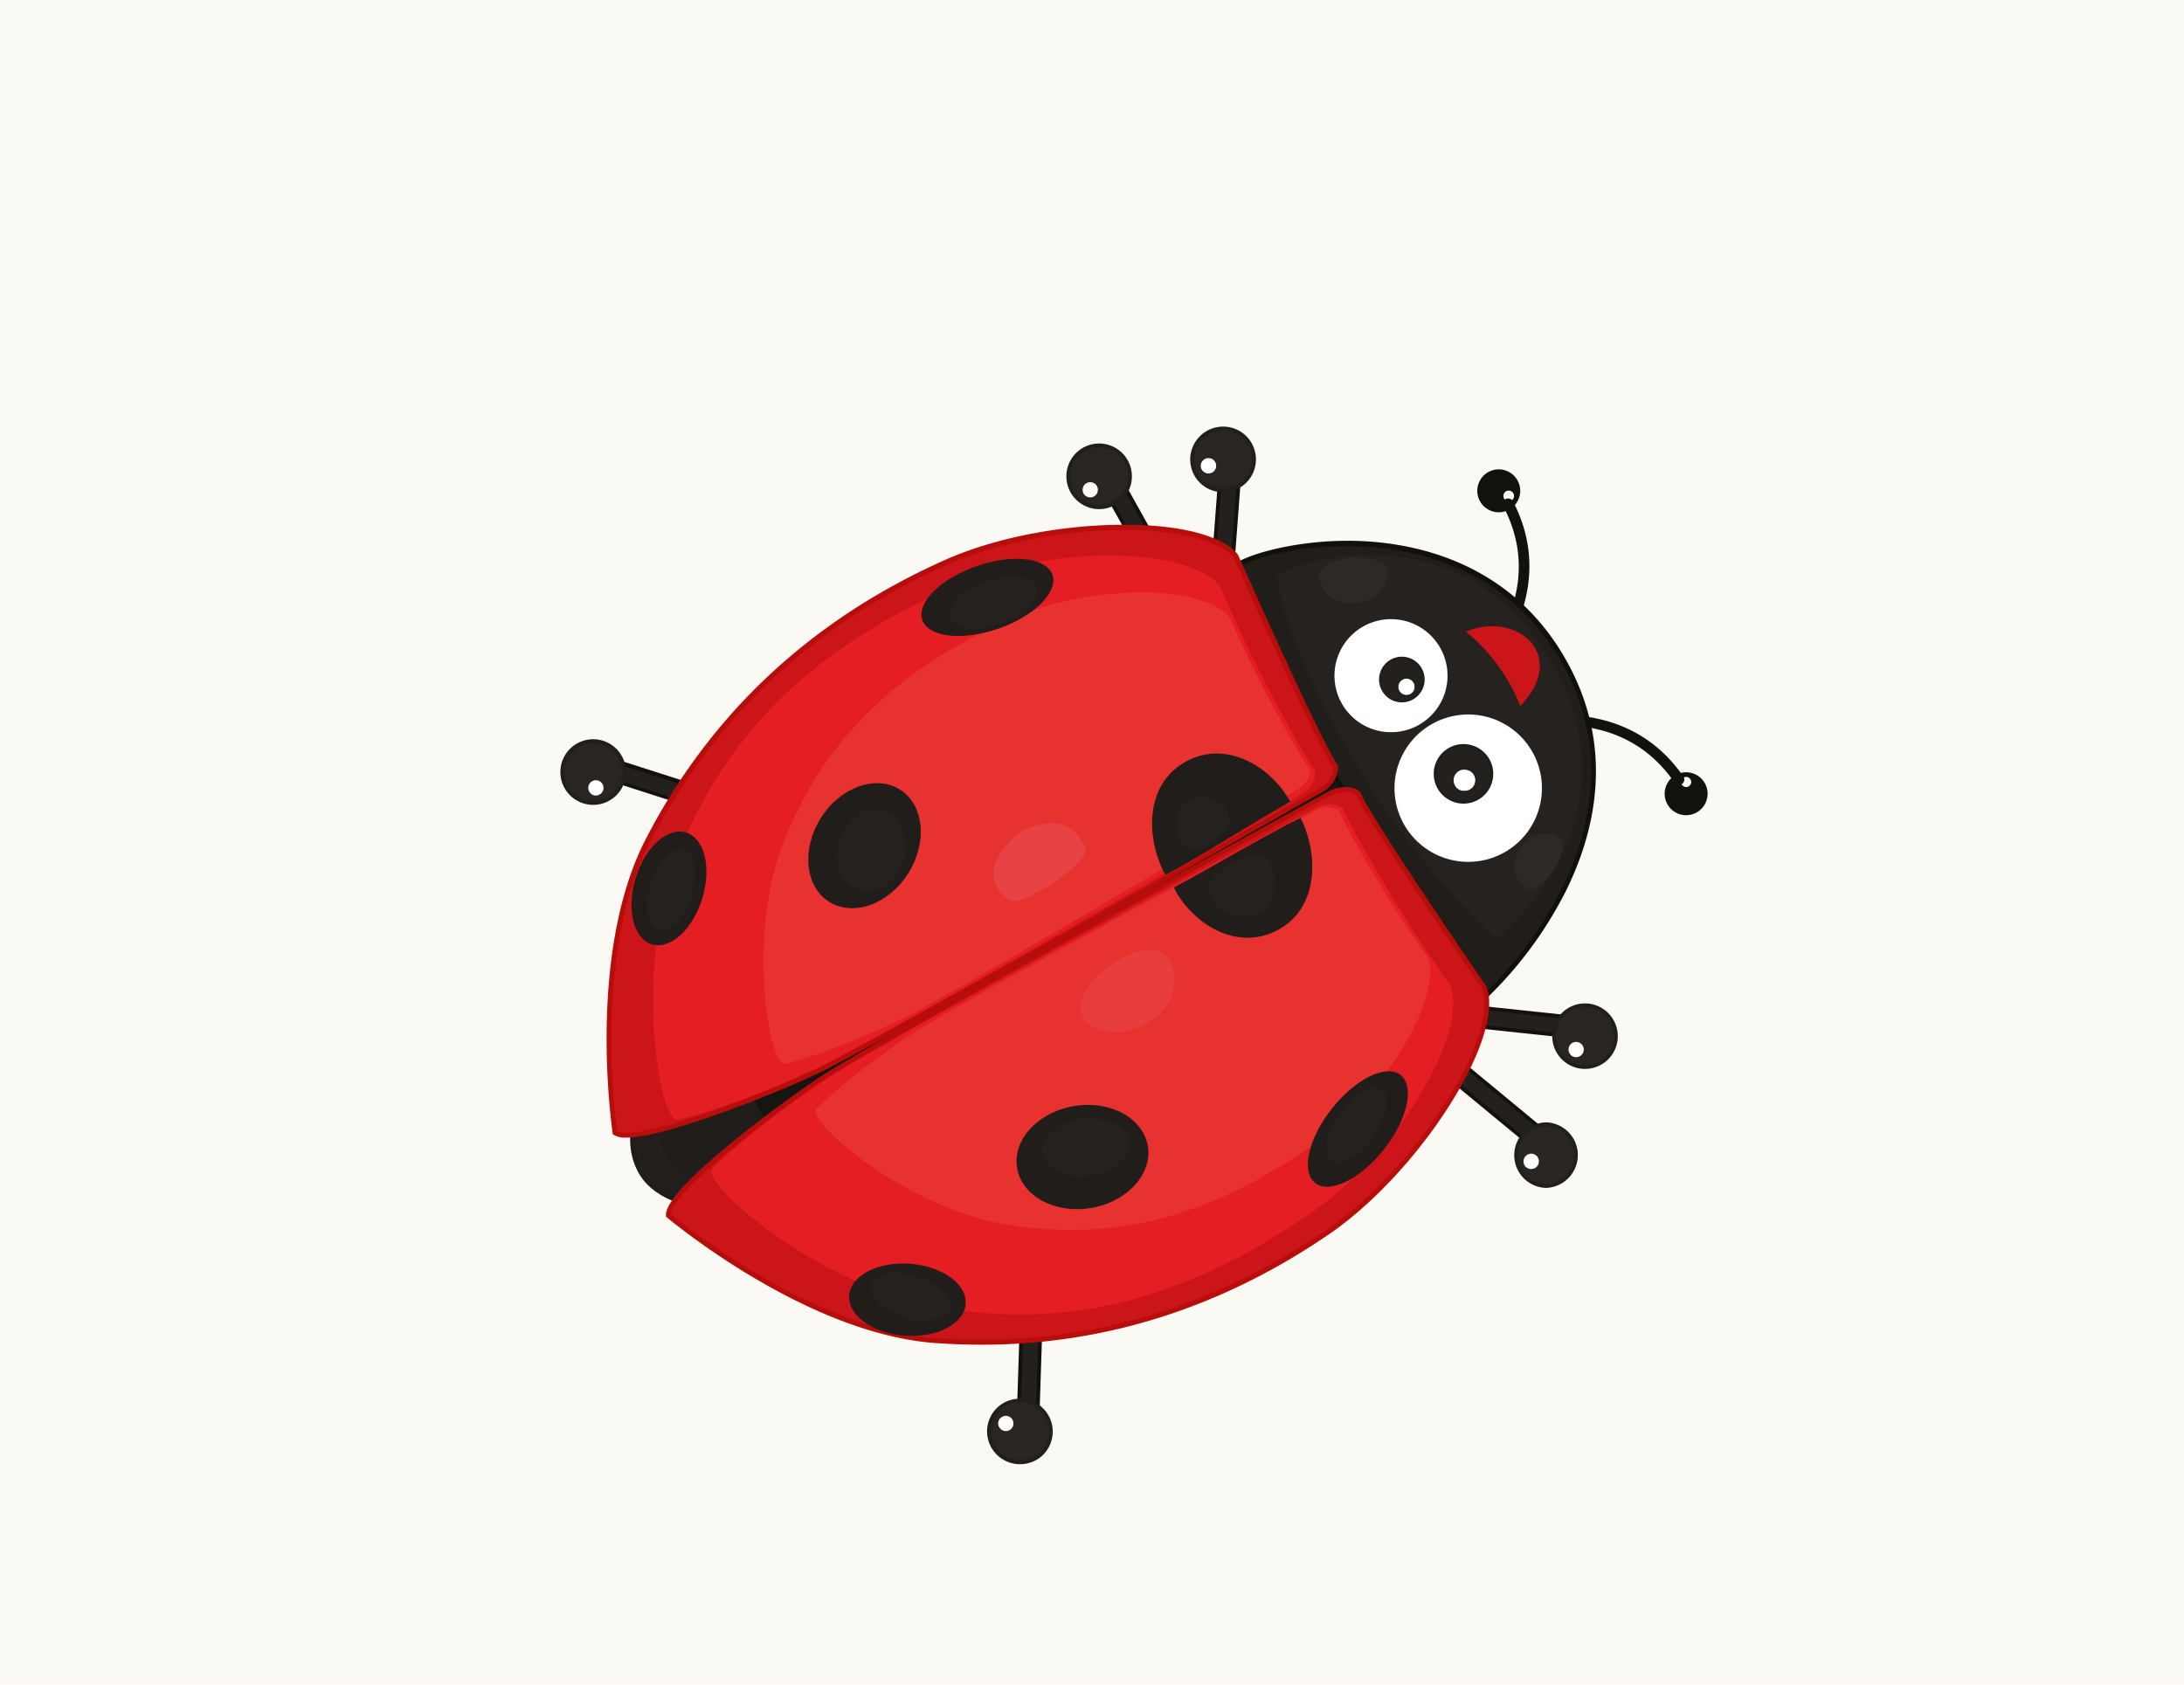<svg id="Layer_11" data-name="Layer 11" xmlns="http://www.w3.org/2000/svg" viewBox="0 0 350 270"><defs><style>.cls-1{fill:#fbf9f4;}.cls-2{fill:#13110c;}.cls-3{fill:#fff;}.cls-4{fill:#201d1a;}.cls-5{fill:#12100b;}.cls-6{fill:#25221f;}.cls-7{fill:#2c2926;}.cls-8{fill:#23201d;}.cls-9{fill:#1d1d1b;}.cls-10{fill:#cc1518;}.cls-11{fill:#221f1d;}.cls-12{fill:#1f1d1a;}.cls-13{fill:#171511;}.cls-14{fill:#282522;}.cls-15{fill:#211f1c;}.cls-16{fill:#b70e0c;}.cls-17{fill:#e51e23;}.cls-18{fill:#e73230;}.cls-19{fill:#e83d3d;}.cls-20{fill:#25211f;}.cls-21{fill:#e84344;}</style></defs><rect class="cls-1" width="350" height="270"/><path class="cls-2" d="M267.09,125.77a3.44,3.44,0,1,0,4.56-1.68A3.44,3.44,0,0,0,267.09,125.77Z"/><path class="cls-3" d="M269.48,125a.82.82,0,0,0,.43,1.08.81.81,0,1,0-.43-1.08Z"/><path class="cls-2" d="M269.2,125.13a.27.27,0,0,1-.37-.07c-6-8.71-15.8-11.41-29.08-8a72,72,0,0,0-18.27,7.78.28.28,0,0,1-.38-.08.3.3,0,0,1,.09-.38,72.79,72.79,0,0,1,18.43-7.84c13.32-3.4,23.58-.56,29.65,8.23a.26.26,0,0,1-.07.38Z"/><path class="cls-2" d="M269.05,125.78a.87.87,0,0,1-.72-.38c-4.2-6.09-10.36-9.17-18.29-9.17a41.72,41.72,0,0,0-10.14,1.39,71.54,71.54,0,0,0-18.1,7.71.89.89,0,0,1-1.2-.27.88.88,0,0,1,.21-1.16l.05,0a73.79,73.79,0,0,1,18.61-7.92,42.27,42.27,0,0,1,10.39-1.42c8.67,0,15.37,3.33,19.91,9.89a.87.87,0,0,1-.23,1.21h0A.91.91,0,0,1,269.05,125.78Z"/><path class="cls-2" d="M240,82.1a3.44,3.44,0,1,1,3.62-3.26A3.44,3.44,0,0,1,240,82.1Z"/><path class="cls-3" d="M241.78,80.33a.85.85,0,1,1,.85-.81A.83.83,0,0,1,241.78,80.33Z"/><path class="cls-2" d="M222.48,121.72c-1.58,1.06-2.58,1.64-2.6,1.65a.27.27,0,0,1-.27-.47A72,72,0,0,0,235,110.35c9.17-10.17,11.34-20.08,6.44-29.46a.27.27,0,0,1,.48-.25c4.95,9.47,2.69,19.87-6.53,30.08A72,72,0,0,1,222.48,121.72Z"/><path class="cls-2" d="M219.74,124a.86.86,0,0,1-.75-.44.85.85,0,0,1-.09-.66.9.9,0,0,1,.41-.53,70.79,70.79,0,0,0,15.25-12.44c9-10,11.13-19.64,6.36-28.77a.87.87,0,0,1-.06-.67.85.85,0,0,1,.83-.6.87.87,0,0,1,.77.46c5.08,9.71,2.79,20.35-6.61,30.76a73.14,73.14,0,0,1-13,11.1c-1.61,1.08-2.63,1.67-2.64,1.67A.82.82,0,0,1,219.74,124Z"/><path class="cls-4" d="M238.53,159.2s28.06-25.87,11.86-53.71c-14.48-24.87-46.14-18.6-52.22-14.86C203,102.84,213.22,129.8,238.53,159.2Z"/><path class="cls-5" d="M238.5,159.78l-.27-.32C213.71,131,203.3,104.69,198.3,92.05l-.63-1.59.29-.17c2.85-1.76,10.14-3.62,18-3.62,8.93,0,25.3,2.42,34.73,18.62,8.47,14.54,4.76,28.51.17,37.68a63.7,63.7,0,0,1-12.1,16.52Zm-39.84-69,.38,1c5,12.55,15.29,38.62,39.52,66.87a63.94,63.94,0,0,0,11.63-16c4.5-9,8.13-22.67-.15-36.89-9.23-15.85-25.29-18.22-34-18.22C207.66,87.47,201.12,89.45,198.66,90.8Z"/><path class="cls-6" d="M239.81,150.52s23.77-18.73,8.79-44.46c-13.38-23-38.3-17.32-43.92-13.87C205.45,102.24,218.89,131.17,239.81,150.52Z"/><path class="cls-7" d="M211.51,91.76c-.52,1.85,1.4,5.28,5.47,4.9,5.27-.48,5.6-4.53,5.22-5.78C221.5,88.56,212.31,89,211.51,91.76Z"/><path class="cls-7" d="M250.13,134.71c-1-1.36-4.37-1.9-6.31,1.09-2.51,3.86.07,6.29,1.14,6.7C246.92,143.27,251.62,136.78,250.13,134.71Z"/><path class="cls-3" d="M225.53,119.68a11.81,11.81,0,1,1,3.11,16.4A11.79,11.79,0,0,1,225.53,119.68Z"/><path class="cls-8" d="M230.75,121.45a4.58,4.58,0,1,1,1.21,6.36A4.59,4.59,0,0,1,230.75,121.45Z"/><path class="cls-9" d="M234.53,128.8a4.74,4.74,0,0,1-2.68-.83,4.78,4.78,0,0,1-1.26-6.63,4.77,4.77,0,0,1,8.63,1.8,4.77,4.77,0,0,1-4.69,5.66Zm0-9.15a4.38,4.38,0,0,0-3.63,1.91,4.39,4.39,0,0,0,3.62,6.85,4.39,4.39,0,0,0,4.31-5.2,4.39,4.39,0,0,0-4.3-3.56Z"/><path class="cls-3" d="M233.26,124.06a1.77,1.77,0,1,1,.47,2.46A1.77,1.77,0,0,1,233.26,124.06Z"/><path class="cls-9" d="M234.72,126.9a1.79,1.79,0,0,1-1-.32,1.85,1.85,0,1,1,2.85-1.87,1.85,1.85,0,0,1-1.82,2.19Zm0-3.54a1.7,1.7,0,1,0,0,3.39,1.71,1.71,0,0,0,1.41-.74,1.69,1.69,0,0,0,.26-1.27,1.66,1.66,0,0,0-.71-1.09A1.69,1.69,0,0,0,234.73,123.36Z"/><path class="cls-3" d="M231.53,105.48a9.06,9.06,0,1,1-11.42-5.8A9.06,9.06,0,0,1,231.53,105.48Z"/><path class="cls-8" d="M228,107.82a3.51,3.51,0,1,1-4.43-2.25A3.51,3.51,0,0,1,228,107.82Z"/><path class="cls-9" d="M224.67,112.57a3.66,3.66,0,0,1-1.14-7.14,3.72,3.72,0,0,1,1.14-.18,3.66,3.66,0,0,1,1.14,7.13A3.73,3.73,0,0,1,224.67,112.57Zm0-7a3.37,3.37,0,1,0,1,6.56,3.36,3.36,0,0,0-1-6.56Z"/><path class="cls-3" d="M226.7,109.65a1.36,1.36,0,1,1-1.71-.87A1.36,1.36,0,0,1,226.7,109.65Z"/><path class="cls-9" d="M225.41,111.49a1.4,1.4,0,0,1-1.34-1,1.37,1.37,0,0,1,.08-1.07,1.4,1.4,0,0,1,.82-.71,1.37,1.37,0,0,1,.45-.07,1.41,1.41,0,0,1,1.34,1,1.38,1.38,0,0,1-.09,1.09,1.42,1.42,0,0,1-.82.7A1.31,1.31,0,0,1,225.41,111.49Zm0-2.72a1.14,1.14,0,0,0-.41.07,1.32,1.32,0,0,0-.76.65,1.26,1.26,0,0,0-.07,1,1.3,1.3,0,0,0,1.23.9,1.41,1.41,0,0,0,.41-.07,1.3,1.3,0,0,0,.83-1.64A1.3,1.3,0,0,0,225.42,108.77Z"/><path class="cls-10" d="M234.92,101.23c8.26-3.4,16.51,3.86,8.72,11.92A29.43,29.43,0,0,0,234.92,101.23Z"/><path class="cls-11" d="M193.07,91.06S87.38,163.72,103,188.25c13.8,21.67,126.52-25.32,132.37-29.4C224.78,148.64,210.47,120.9,193.07,91.06Z"/><path class="cls-12" d="M119.63,194.33h0c-8.78,0-14.48-2-17-5.86-6.6-10.37,6.6-30,39.25-58.32,24.2-21,50.66-39.24,50.92-39.42l.36-.25.22.38c4.05,7,7.91,13.74,11.65,20.31,12.07,21.25,22.5,39.6,30.58,47.39l.36.34-.4.28c-2.28,1.59-22.21,10.35-46.49,18.84C167.81,185.46,138.46,194.33,119.63,194.33ZM192.94,91.64c-6.72,4.67-104.38,73.17-89.6,96.39,2.33,3.65,7.81,5.5,16.29,5.5,33.69,0,107.12-30,115.1-34.75-8.11-8.06-18.43-26.23-30.36-47.21C200.7,105.12,196.91,98.45,192.94,91.64Z"/><path class="cls-4" d="M192,98.55s-99.89,65-84.84,87.67c13.43,20.24,117.34-28.44,122.28-31.89C224.75,144.28,214.81,122.07,192,98.55Z"/><path class="cls-13" d="M195.5,102.36s-86.64,56.38-73.59,76c11.66,17.55,101.78-24.67,106.06-27.66C223.89,142,215.28,122.75,195.5,102.36Z"/><polygon class="cls-8" points="166.17 230.07 166.87 208.86 163.84 208.76 163.15 229.97 166.17 230.07 166.17 230.07"/><path class="cls-2" d="M166.46,230.38l-3.62-.11.71-21.82,3.63.12Zm-3-.7,2.42.08.68-20.61-2.43-.08Z"/><path class="cls-14" d="M159.46,232.36a5,5,0,1,0,1-6.94A5,5,0,0,0,159.46,232.36Z"/><path class="cls-15" d="M163.45,234.67h0a5.26,5.26,0,0,1-3.13-9.49,5.23,5.23,0,0,1,3.12-1,5.3,5.3,0,0,1,4.23,2.13,5.26,5.26,0,0,1-1.09,7.36A5.29,5.29,0,0,1,163.45,234.67Zm0-9.92a4.58,4.58,0,0,0-2.76.92,4.66,4.66,0,0,0,2.77,8.4h0a4.66,4.66,0,0,0,3.74-7.43A4.7,4.7,0,0,0,163.44,224.75Z"/><path class="cls-3" d="M160.18,228.82a1.22,1.22,0,1,0,.29-1.66A1.19,1.19,0,0,0,160.18,228.82Z"/><polygon class="cls-8" points="249.95 183.38 233.59 169.86 231.65 172.2 248.02 185.72 249.95 183.38 249.95 183.38"/><path class="cls-2" d="M248.06,186.14l-16.83-13.9,2.32-2.8.23.19,16.59,13.71Zm-16-14L248,185.29l1.55-1.87-15.9-13.13Z"/><path class="cls-14" d="M247.66,190.09A5,5,0,1,0,242.8,185,5,5,0,0,0,247.66,190.09Z"/><path class="cls-15" d="M247.76,190.39h-.11a5.26,5.26,0,0,1,.11-10.51h.11a5.26,5.26,0,0,1-.11,10.51Zm0-9.91a4.66,4.66,0,0,0-.1,9.31h.1a4.66,4.66,0,0,0,.09-9.31Z"/><path class="cls-3" d="M245.29,187.36a1.23,1.23,0,1,0-1.13-1.25A1.19,1.19,0,0,0,245.29,187.36Z"/><polygon class="cls-8" points="254.87 163.39 233.77 161.14 233.44 164.16 254.56 166.4 254.87 163.39 254.87 163.39"/><path class="cls-2" d="M254.82,166.73l-21.71-2.31.39-3.61,21.7,2.31Zm-21-2.84,20.51,2.18.25-2.41L234,161.47Z"/><path class="cls-14" d="M256.66,170.25a5,5,0,1,0-6.84-1.54A5,5,0,0,0,256.66,170.25Z"/><path class="cls-15" d="M254,171.32h0a5.25,5.25,0,1,1,2.81-.81A5.3,5.3,0,0,1,254,171.32Zm0-9.92a4.65,4.65,0,0,0-3.93,7.15,4.63,4.63,0,0,0,3.94,2.17h0a4.62,4.62,0,0,0,2.48-.72,4.66,4.66,0,0,0-2.49-8.6Z"/><path class="cls-3" d="M253.18,169.28a1.22,1.22,0,1,0-1.63-.42A1.2,1.2,0,0,0,253.18,169.28Z"/><path class="cls-10" d="M107.11,194.8s21.71,18.51,42.77,20c23.48,1.71,44.34-4.66,63-17.44,14.1-9.68,27.74-30.74,25.13-38.95-3.23-4.7-18.79-27.45-20.39-31.4a4.48,4.48,0,0,0-4.54.12c-1.73,1-68.54,37.57-80.24,44.95C127.59,175.42,106.75,190.62,107.11,194.8Z"/><path class="cls-16" d="M157.35,215.52h0c-2.47,0-5-.09-7.5-.27-20.95-1.54-42.78-20-43-20.15l-.12-.1,0-.17c-.4-4.62,21.4-20.21,25.88-23,4.76-3,22.07-13,77.52-43.46l2.73-1.5a5.5,5.5,0,0,1,2.71-.72,4.06,4.06,0,0,1,2.26.62l.1.06.05.12c1.62,4,18.43,28.54,20.34,31.32l0,.11c1.26,4-1.11,11.16-6.34,19.26s-12.27,15.56-18.94,20.14C195.88,209.54,177.13,215.52,157.35,215.52Zm-49.84-20.91c1.88,1.56,22.57,18.39,42.4,19.84,2.49.18,5,.27,7.44.27,19.62,0,38.21-5.94,55.27-17.64,14-9.58,27.46-30.37,25-38.44-3.17-4.63-18.47-27-20.34-31.31a3.36,3.36,0,0,0-1.71-.42,4.68,4.68,0,0,0-2.31.62L210.5,129c-55.43,30.47-72.73,40.44-77.48,43.44C126.83,176.38,107.71,190.65,107.51,194.61Z"/><path class="cls-17" d="M150.47,209.53c22.76,3.88,41.18-2.49,59.46-15,13.83-9.49,25.17-28.34,22.6-36.4-.7-1-2-2.9-3.59-5.25-5.65-8.32-12.54-20.41-13.76-23.43a4.45,4.45,0,0,0-4.46.11c-1.69.95-65.57,35.37-77.05,42.61-3.76,2.38-13.5,9.11-19.48,15.17C112,189.49,131.26,206.26,150.47,209.53Z"/><path class="cls-18" d="M160.91,196.18c18.86,3.21,34.12-2.07,49.26-12.46,11.46-7.87,20.85-23.49,18.72-30.16l-3-4.35c-4.68-6.89-10.38-16.92-11.39-19.41a3.69,3.69,0,0,0-3.7.09c-1.4.79-54.33,29.3-63.84,35.3-3.11,2-11.19,7.54-16.14,12.57C129.06,179.57,145,193.47,160.91,196.18Z"/><path class="cls-19" d="M177.46,165.31c3.83.65,7.47-1.57,9.33-3.78s2.19-8.33-1.4-9.14c-4.07-.92-11.9,4.33-12.24,8.68C173,163.12,174.22,164.76,177.46,165.31Z"/><path class="cls-4" d="M205,148.93c6.38-3.6,6.31-12.12,3.42-17.85-5.21,2.52-14.13,7.87-20.32,11.16C191,148,198.27,152.72,205,148.93Z"/><path class="cls-20" d="M201.71,146.32c3-1.71,3.3-5.92,1.62-8.47-1.9-2.89-10.77,2.4-9.63,5.3S198.52,148.11,201.71,146.32Z"/><path class="cls-4" d="M145,214.07c5.15.38,9.51-1.89,9.75-5.08s-3.76-6.06-8.91-6.44-9.52,1.89-9.75,5.07S139.81,213.69,145,214.07Z"/><path class="cls-20" d="M144.92,211.13c3.55,1.09,6.88.51,7.43-1.29s-1.87-4.15-5.42-5.25-6.88-.51-7.43,1.3S141.37,210,144.92,211.13Z"/><path class="cls-4" d="M174.93,193.59c5.79-1,9.82-5.52,9-10s-6.14-7.32-11.92-6.3-9.83,5.52-9,10S169.14,194.61,174.93,193.59Z"/><path class="cls-20" d="M174.75,188.44c3.85-.58,6.66-3.11,6.28-5.63s-3.81-4.1-7.67-3.52-6.66,3.1-6.28,5.63S170.89,189,174.75,188.44Z"/><path class="cls-4" d="M221.76,184.23c3.79-4.77,5-10.12,2.7-11.93s-7.21.58-11,5.36-5,10.12-2.7,11.94S218,189,221.76,184.23Z"/><path class="cls-20" d="M220.11,182.2c2.22-3.2,2.82-6.63,1.34-7.65s-4.47.74-6.69,3.95-2.82,6.63-1.34,7.65S217.89,185.4,220.11,182.2Z"/><polygon class="cls-8" points="178.27 74.5 188.61 93.04 185.96 94.52 175.62 75.97 178.27 74.5 178.27 74.5"/><path class="cls-2" d="M185.84,94.93,175.21,75.86l3.17-1.77L189,93.15ZM176,76.09l10,18,2.13-1.19-10-18Z"/><path class="cls-14" d="M171.25,75.55a5,5,0,1,1,4.1,5.68A4.94,4.94,0,0,1,171.25,75.55Z"/><path class="cls-15" d="M176.15,81.6a4.88,4.88,0,0,1-.85-.07,5.26,5.26,0,0,1,.83-10.45,4.91,4.91,0,0,1,.86.07,5.26,5.26,0,0,1-.84,10.45Zm0-9.92a4.66,4.66,0,0,0-.73,9.26,4.74,4.74,0,0,0,.75.06,4.66,4.66,0,0,0,.74-9.26A4.77,4.77,0,0,0,176.13,71.68Z"/><path class="cls-3" d="M173.51,78.36a1.22,1.22,0,1,1,1,1.34A1.2,1.2,0,0,1,173.51,78.36Z"/><polygon class="cls-8" points="198.82 73.27 197.22 94.44 194.19 94.21 195.8 73.04 198.82 73.27 198.82 73.27"/><path class="cls-2" d="M197.5,94.76l-3.63-.27,1.65-21.77,3.62.27Zm-3-.83,2.43.18,1.56-20.56-2.42-.19Z"/><path class="cls-14" d="M192.39,70.27a5,5,0,1,1,.28,7A5,5,0,0,1,192.39,70.27Z"/><path class="cls-15" d="M196,78.89a5.25,5.25,0,0,1-3.86-8.82A5.26,5.26,0,1,1,196,78.89ZM196,69a4.65,4.65,0,1,0,3.16,1.23A4.65,4.65,0,0,0,196,69Z"/><path class="cls-3" d="M192.72,73.87a1.23,1.23,0,1,1,.11,1.68A1.2,1.2,0,0,1,192.72,73.87Z"/><polygon class="cls-8" points="95.35 120.95 115.57 127.42 114.64 130.31 94.42 123.83 95.35 120.95 95.35 120.95"/><path class="cls-2" d="M114.84,130.69,94.05,124l1.1-3.46,20.79,6.66Zm-20-7,19.65,6.29.74-2.31-19.65-6.29Z"/><path class="cls-14" d="M90.94,126.51a5,5,0,1,1,6.88,1.35A5,5,0,0,1,90.94,126.51Z"/><path class="cls-15" d="M95.06,129a5.26,5.26,0,1,1,2.93-.89A5.25,5.25,0,0,1,95.06,129Zm0-9.92a4.66,4.66,0,0,0,0,9.32,4.59,4.59,0,0,0,2.59-.79,4.66,4.66,0,0,0-2.6-8.53Z"/><path class="cls-3" d="M94.52,127a1.22,1.22,0,1,1,1.66.28A1.18,1.18,0,0,1,94.52,127Z"/><path class="cls-10" d="M98.54,181.53s-4.41-28.18,5.31-46.94C114.68,113.7,131,99.26,151.67,90.08c15.63-7,40.71-7.55,46.34-1,2.31,5.21,13.55,30.38,16.08,33.81a4.53,4.53,0,0,1-2.48,3.81c-1.73,1-67.89,38.72-80.31,44.83C125.77,174.22,101.91,184,98.54,181.53Z"/><path class="cls-16" d="M100.37,182.33a3.53,3.53,0,0,1-2.07-.48l-.13-.1,0-.16c0-.28-4.31-28.52,5.35-47.18,10.43-20.14,26.59-35.17,48-44.7,7.9-3.51,18.62-5.61,28.67-5.61,8.95,0,15.56,1.71,18.13,4.7l.07.1c2.24,5,13.54,30.35,16,33.73l.07.1v.12a4.91,4.91,0,0,1-2.68,4.18l-2.11,1.19c-43.18,24.58-71,40.08-78.22,43.65C126.52,174.3,107.12,182.33,100.37,182.33Zm-1.46-1a3.35,3.35,0,0,0,1.46.24c6.31,0,25.32-7.72,30.76-10.38,7.24-3.57,35-19.06,78.17-43.62l2.11-1.2a4.23,4.23,0,0,0,2.28-3.33c-2.6-3.7-12.87-26.63-16-33.72-2.42-2.74-8.95-4.38-17.49-4.38-9.79,0-20.65,2.13-28.35,5.55-21.26,9.44-37.28,24.36-47.63,44.33C95.06,152.42,98.56,178.85,98.91,181.29Z"/><path class="cls-17" d="M108.68,136.88c8.62-21.43,23.69-33.79,43.95-42.79,15.33-6.82,37.32-6.61,42.84-.2.5,1.13,1.43,3.21,2.6,5.81,4.12,9.16,10.83,21.37,12.76,24a4.44,4.44,0,0,1-2.44,3.73c-1.69,1-64.46,37.36-76.64,43.35-4,2-14.82,6.74-23.12,8.65C105.64,180.12,101.42,155,108.68,136.88Z"/><path class="cls-18" d="M125.47,135.26c6.93-17.83,19.3-28.21,36-35.86,12.64-5.79,30.86-5.82,35.49-.57l2.21,4.78c3.5,7.56,9.17,17.61,10.79,19.76a3.67,3.67,0,0,1-2,3.12c-1.4.8-53.05,31.56-63.09,36.63-3.28,1.66-12.22,5.72-19.07,7.39C123.35,171.11,119.62,150.3,125.47,135.26Z"/><path class="cls-21" d="M159.82,137.57c2.44-4,4.86-5.38,8.57-5.59,3.4-.19,4.94,2.53,5.58,4,.85,2-9.92,9.31-12,8.36A4.92,4.92,0,0,1,159.82,137.57Z"/><path class="cls-4" d="M156.49,90.74c-5.75,2-9.64,5.87-8.68,8.63s6.41,3.39,12.17,1.39,9.64-5.87,8.68-8.64S162.25,88.74,156.49,90.74Z"/><path class="cls-20" d="M158,93.19c-3.88,1.35-6.5,4-5.85,5.82s4.31,2.28,8.2.93,6.49-4,5.84-5.81S161.86,91.84,158,93.19Z"/><path class="cls-4" d="M131.52,131.14c-3.12,5-2.5,11,1.38,13.41s9.55.37,12.67-4.61,2.5-11-1.37-13.41S134.64,126.16,131.52,131.14Z"/><path class="cls-20" d="M134.52,134.67c-1.1,3.55.31,7.14,3.15,8s6-1.27,7.15-4.82-.31-7.13-3.15-8S135.63,131.12,134.52,134.67Z"/><path class="cls-4" d="M101.85,140.77c-1.5,4.95-.33,9.68,2.62,10.58S111,149,112.54,144s.34-9.68-2.62-10.58S103.36,135.83,101.85,140.77Z"/><path class="cls-20" d="M104.27,141.61c-1.11,3.54-.54,6.87,1.26,7.43s4.16-1.85,5.26-5.4.54-6.88-1.26-7.44S105.37,138.06,104.27,141.61Z"/><path class="cls-4" d="M189.66,122.28c-6.27,3.78-6,12.29-2.9,17.94,5.13-2.67,13.89-8.27,20-11.74C203.68,122.83,196.28,118.3,189.66,122.28Z"/><path class="cls-20" d="M189.93,128.77c-2.19,1.87-1.74,5.35,0,7.15,2,2.05,8.4-3.66,7-5.84S192.25,126.8,189.93,128.77Z"/></svg>